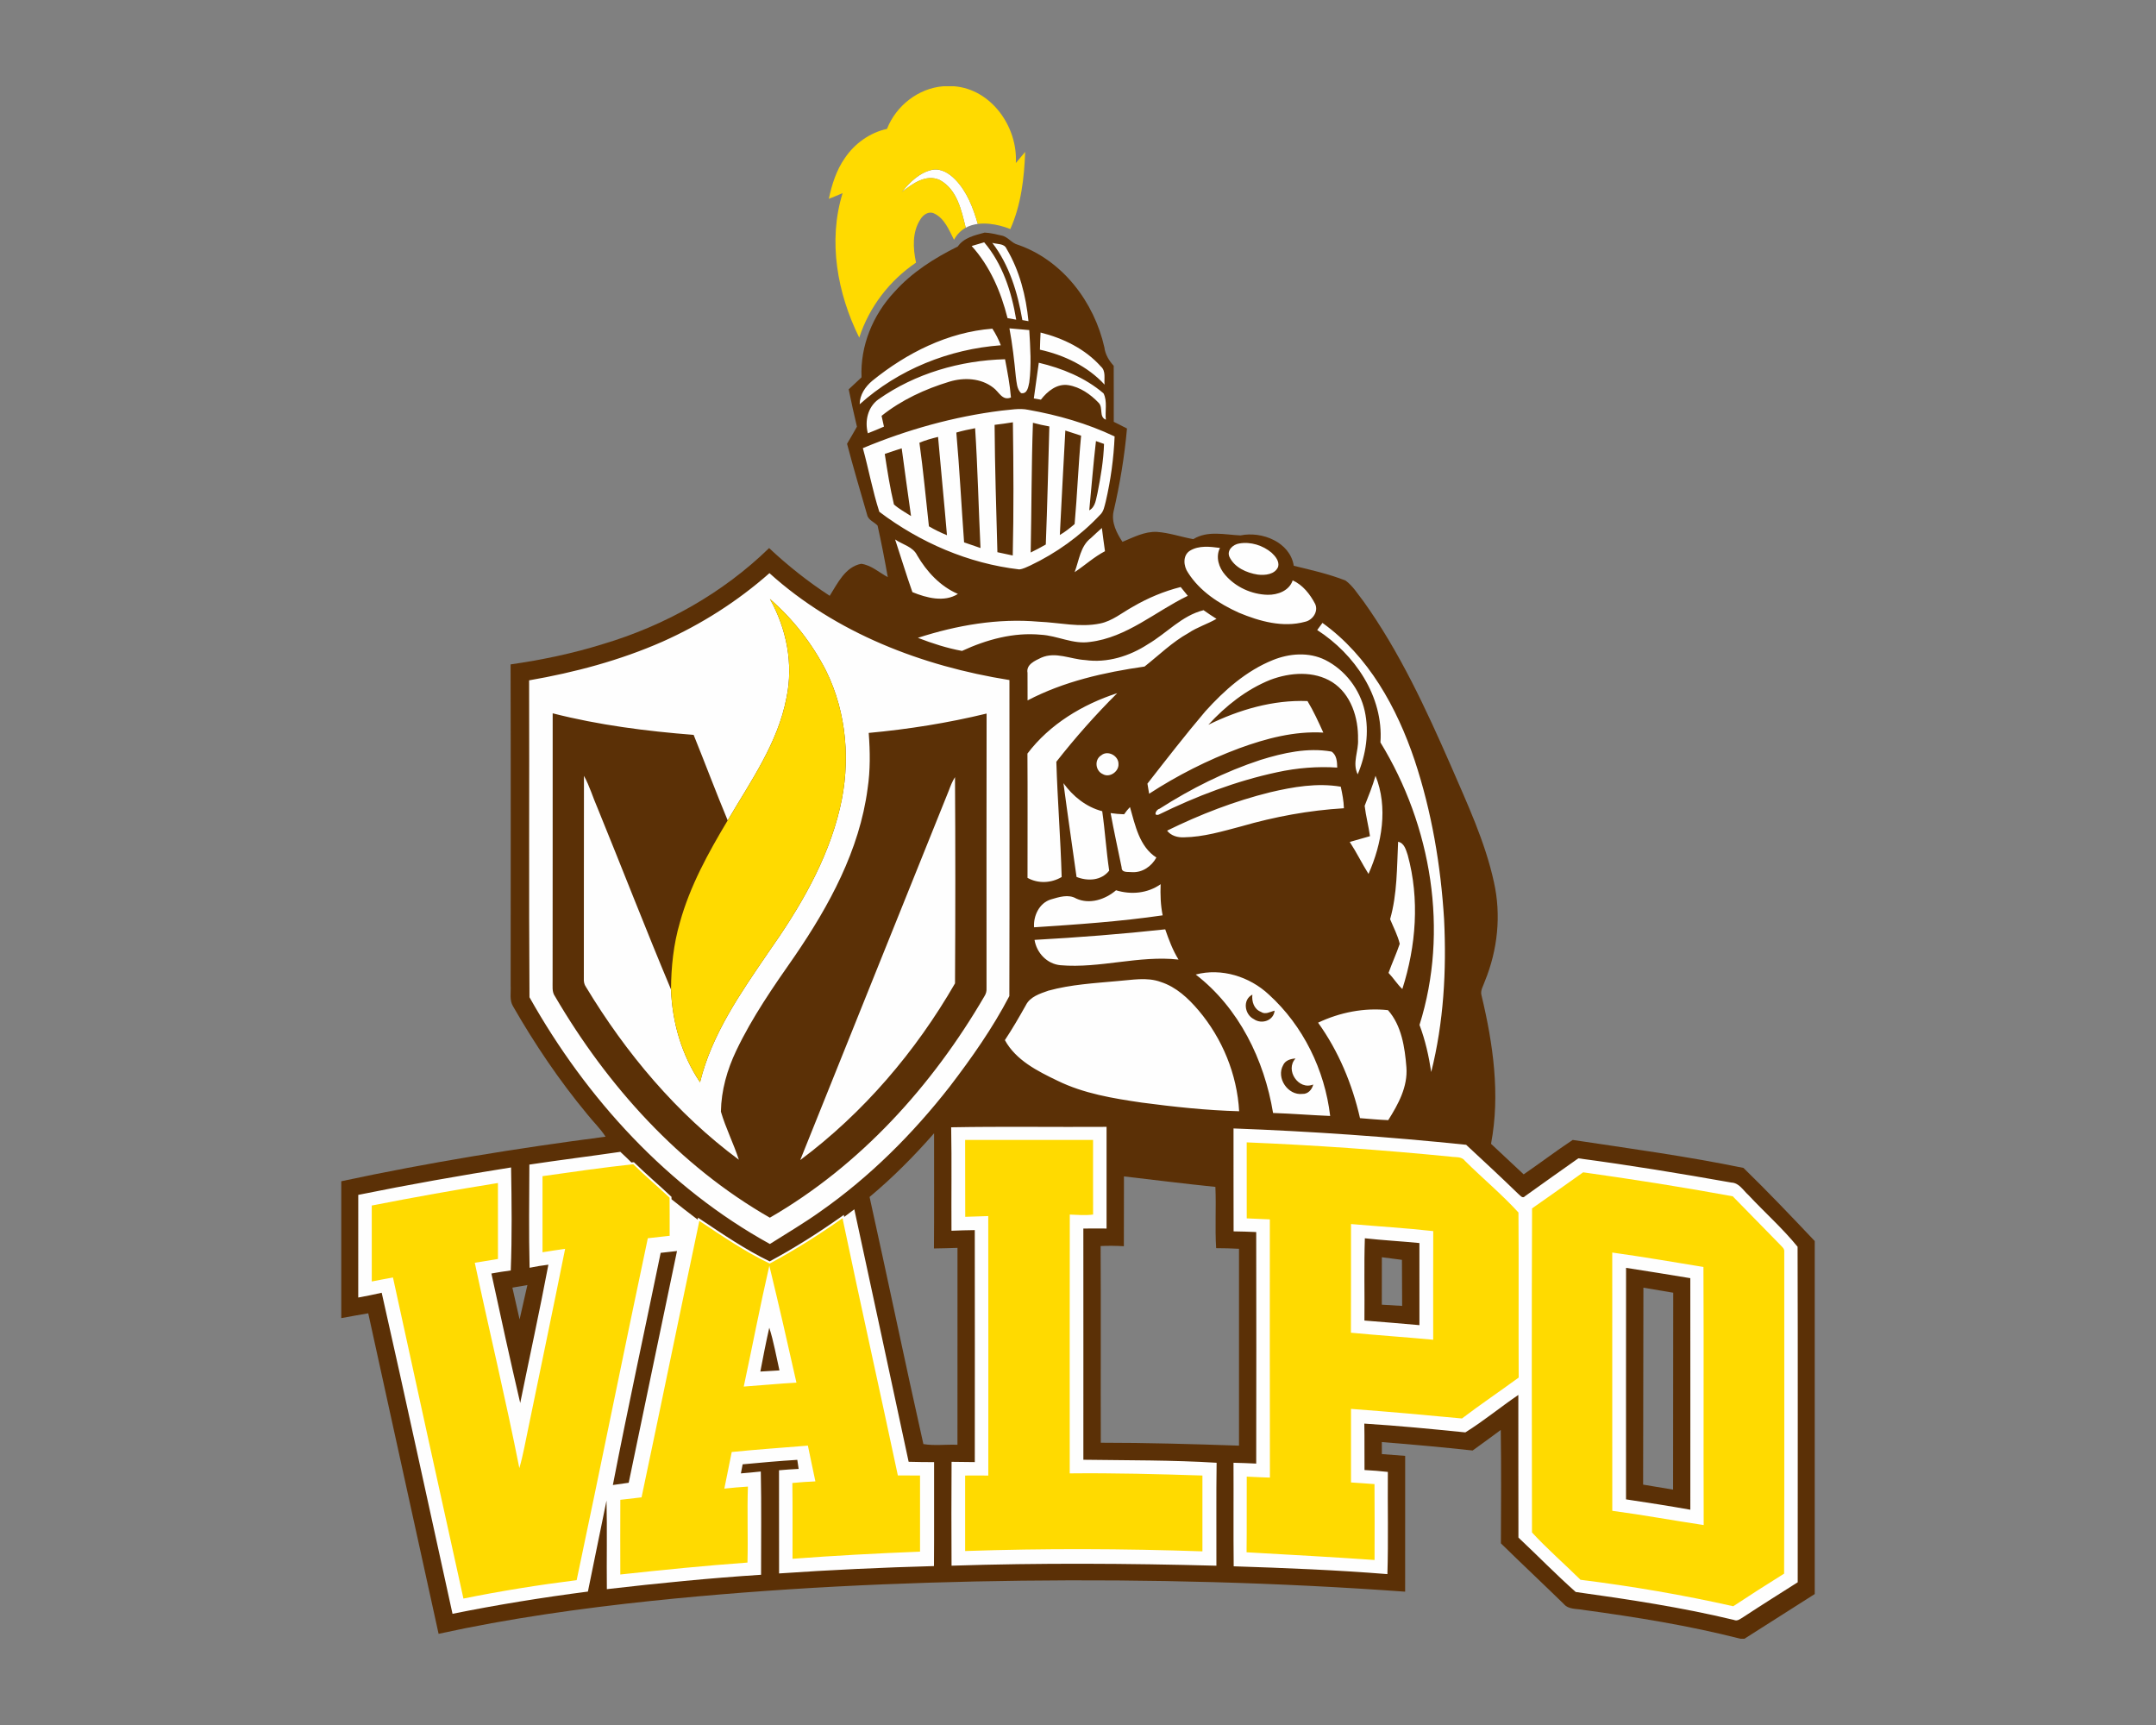 <?xml version="1.0" encoding="UTF-8"?>
<!DOCTYPE svg PUBLIC "-//W3C//DTD SVG 1.1//EN" "http://www.w3.org/Graphics/SVG/1.1/DTD/svg11.dtd">
<!-- Creator: CorelDRAW -->
<svg xmlns="http://www.w3.org/2000/svg" xml:space="preserve" width="2000px" height="1600px" version="1.1" style="shape-rendering:geometricPrecision; text-rendering:geometricPrecision; image-rendering:optimizeQuality; fill-rule:evenodd; clip-rule:evenodd"
viewBox="0 0 2000 1600"
 xmlns:xlink="http://www.w3.org/1999/xlink">
 <rect x="0" y="0" width="2000" height="1600" fill="#808080" stroke="none"/>
 <defs>
  <style type="text/css">
   <![CDATA[
    .fil1 {fill:#FEFEFE}
    .fil0 {fill:#5B3006;fill-rule:nonzero}
    .fil2 {fill:#FFDA00;fill-rule:nonzero}
   ]]>
  </style>
 </defs>
 <g id="Capa_x0020_1">
  <g id="Valparaiso_x0020_Crusaders.cdr">
   <path class="fil0" d="M888.48 228.66c5.69,-8.29 15.79,-10.42 24.91,-12.91 5.29,0.2 10.45,1.51 15.59,2.7 6.06,1.07 9.42,7.17 15.36,8.61 41.4,14.36 70.75,53.26 80.14,95.2 0.82,6.59 4.25,12.23 8.64,17.05 0.14,17.31 0.02,34.63 0.05,51.94 4.09,2.08 8.18,4.13 12.27,6.19 -2.29,25.99 -6.61,51.77 -12.5,77.17 -2.08,10.01 2.92,19.84 8.29,27.97 10.22,-4.2 20.51,-9.73 31.89,-9.23 11.52,0.8 22.51,4.68 33.83,6.74 13.44,-8.27 29.19,-4.09 43.79,-3.47 19.86,-4.12 45.95,6.15 49.42,28.16 16.16,3.93 32.5,7.59 48,13.69 6.95,5.05 11.45,12.75 16.75,19.4 33.54,46.98 57.88,99.64 80.96,152.33 15.2,35.22 31.75,70.33 39.96,108 6.88,30.55 3.47,62.94 -8.39,91.84 -1.35,4.29 -4.5,8.61 -3.11,13.3 10.74,44.77 17.49,91.86 8.82,137.6 10.08,9.44 20.14,18.9 30.27,28.32 15.29,-10.47 30.03,-21.69 45.48,-31.93 52.89,7.95 106.06,15.17 158.43,25.96 22.58,21.99 44.41,44.92 66.1,67.84l0 327.41c-21.76,13.76 -43.48,27.63 -65.21,41.46l-3.75 0c-47.86,-12.25 -96.73,-20.07 -145.62,-26.74 -6.2,-1.24 -13.76,-0.18 -18.24,-5.53 -19.34,-18.86 -39.04,-37.33 -58.31,-56.21 0.16,-35.06 0.38,-70.12 -0.14,-105.19 -8.6,6.47 -17.35,12.76 -26.08,19.07 -28.05,-3.07 -56.11,-5.58 -84.23,-7.85 0,3.73 0,7.46 0.03,11.18 7.2,0.53 14.39,1.08 21.62,1.65 -0.03,41.99 0.04,83.98 -0.03,125.96 -118.42,-8.55 -237.21,-11.63 -355.93,-10.19 -114.53,1.42 -229.07,6.86 -343.01,18.72 -66.34,6.99 -132.48,16.3 -197.67,30.56 -21.65,-99.11 -43.66,-198.15 -65.26,-297.28 -8.37,1.3 -16.66,3.02 -25.03,4.46l0 -126.95c81.05,-17.37 162.99,-30.63 245.19,-41.33 -4.89,-7.63 -11.52,-13.85 -17.1,-20.94 -25.87,-31.2 -48.61,-64.91 -68.77,-100.04 -3.48,-5.72 -1.81,-12.71 -2.18,-19.02 0.03,-99.36 0.19,-198.7 -0.07,-298.06 28.92,-4.13 57.58,-10.12 85.49,-18.81 57.44,-17.07 111.32,-47.2 154.33,-89.09 17.4,16.36 36.19,31.22 56.21,44.27 7.34,-11.59 14.35,-26.81 29.21,-29.69 9.39,1.23 16.55,8.09 24.66,12.36 -2.81,-15.97 -5.92,-31.9 -9.44,-47.74 -3.13,-3.5 -8.75,-5.08 -9.73,-10.13 -6.34,-21.9 -12.81,-43.75 -18.61,-65.81 3.13,-5.23 6.19,-10.53 9.17,-15.86 -2.73,-11.5 -5.31,-23.04 -7.64,-34.63 3.93,-3.75 7.93,-7.43 11.91,-11.13 -1.3,-29.19 10.56,-57.96 30.42,-79.13 16.23,-18.26 37.15,-31.47 58.86,-42.22zm-0.3 1111.43c0.05,-60.89 0,-121.76 0.03,-182.65 -7.27,0.18 -14.56,0.53 -21.83,0.55 0.27,-35.61 0.07,-71.25 0.11,-106.84 -18.47,21.1 -38.29,41.08 -59.84,59.07 16.94,76.34 32.78,152.94 49.92,229.21 10.2,1.74 21.12,0.21 31.61,0.66zm-406.19 -116.27l7.24 -31.89 -13.92 2.4 6.68 29.49zm799.89 -57.69l-0.05 44 18.86 1.14 -0.19 -42.72 -18.62 -2.42zm242.62 28.25l-0.27 182.67 27.79 4.62 0.14 -182.63 -27.66 -4.66zm-375.15 146.51c-0.02,-60.87 0,-121.74 0,-182.6 -7.06,-0.35 -14.13,-0.57 -21.19,-0.57 -1.21,-18.91 0.14,-37.9 -0.71,-56.83 -28.3,-2.88 -56.55,-6.44 -84.82,-9.73 -0.12,21.57 0.04,43.15 -0.09,64.75 -7.18,-0.41 -14.38,-0.53 -21.56,-0.16 0.32,60.8 -0.02,121.62 0.16,182.44 42.74,0 85.49,1.22 128.21,2.7z"/>
   <path class="fil1" d="M1023.04 718.03c6.26,3.71 14.95,-2.4 14.51,-9.34 0.23,-7.64 -9.89,-13.17 -15.93,-8.14 -6.65,3.95 -5.53,14.51 1.42,17.48zm-437.3 360.2l1.47 -0.16 0.85 -0.09 0.61 0.6c10.9,10.69 22.61,20.51 33.69,31.02l0.55 0.52 0.01 0.76 0.02 1.47c8,6.37 16.03,12.73 24.23,18.88l0.37 -1.79 2.21 1.48c20.82,13.88 41.65,28.12 64.22,39.06 23.04,-12.39 45.18,-26.45 66.55,-41.53l2.23 -1.58 0.39 1.86c3.13,-2.34 6.26,-4.69 9.36,-7.04 16.89,78.04 33.65,156.12 50.4,234.17 7.87,0.19 15.75,0.35 23.61,0.32 -0.09,32.14 0.14,64.28 -0.11,96.42 -47.95,1.3 -95.86,3.54 -143.7,6.83 -0.07,-31.91 0,-63.79 -0.05,-95.7 6.06,-0.53 12.14,-0.96 18.22,-1.26 -0.32,-2.1 -0.94,-6.31 -1.26,-8.41 -16.94,1.05 -33.83,2.56 -50.7,4.16 -0.54,2.79 -1.09,5.58 -1.62,8.41 6.17,-0.5 12.32,-1.07 18.47,-1.74 0.69,31.91 0.18,63.84 0.25,95.77 -47.79,3.11 -95.47,7.84 -143.06,13.35 -0.32,-27.38 0.36,-54.79 -0.32,-82.17 -5.65,28.16 -11.64,56.25 -17.26,84.41 -42.1,5.47 -84,12.21 -125.6,20.62 -21.92,-99.27 -43.27,-198.65 -65.69,-297.78 -7.2,1.67 -14.47,3.1 -21.76,4.43 0.02,-31.75 0,-63.5 0.02,-95.22 47.04,-9.56 94.33,-17.92 141.76,-25.44 0.55,31.84 0.94,63.75 -0.3,95.56 -6.01,0.76 -11.99,1.74 -17.96,2.82 8.64,40.11 17.42,80.18 26.74,120.11 8.69,-42.77 18.04,-85.42 26.13,-128.3 -5.85,0.71 -11.66,1.67 -17.44,2.86 -0.78,-31.89 -0.34,-63.79 -0.21,-95.7 28.09,-4.23 56.28,-7.73 84.39,-11.82 3.52,3.18 6.9,6.52 10.29,9.84zm982.26 107.32c0.09,71.59 0.02,143.18 0.02,214.77 -19.84,-3.52 -39.72,-6.63 -59.65,-9.6 0.02,-71.59 -0.07,-143.18 0.04,-214.74 19.86,3.15 39.75,6.21 59.59,9.57zm-660.97 -977.85c-4.25,-14.79 -9.98,-29.99 -20.93,-41.21 -5.42,-5.58 -12.98,-10.47 -21.12,-9.03 -11.95,2.45 -21.03,11.57 -28.45,20.71 9.78,-7.61 22.35,-17.12 35.31,-11.17 16.11,8.95 19.94,27.75 24.01,44.23 3.51,-1.94 7.33,-3.03 11.18,-3.53zm35.64 88.8c-4.22,-25.62 -12.61,-51.68 -29.71,-71.75 -3.89,1.15 -7.75,2.29 -11.61,3.43 17,18.72 27.2,42.59 33.28,66.88 2.01,0.37 6.03,1.08 8.04,1.44zm-22.19 -71.27c15.86,20.64 23.57,46.34 27.91,71.66 1.42,0.25 4.25,0.76 5.67,1.01 -2.31,-23.39 -8.25,-46.86 -20.35,-67.18 -2.19,-5.19 -8.86,-4 -13.23,-5.49zm34.31 80.94c-6.13,-0.62 -12.28,-1.16 -18.4,-1.62 2.81,14.86 4.48,29.9 5.94,44.93 0.82,5.22 0.78,11.21 4.85,15.16 5.89,1.03 6.72,-5.85 7.61,-9.97 2.08,-16.06 0.94,-32.38 0,-48.5zm-26.38 14.08c-2.03,-5.39 -4.71,-10.54 -7.84,-15.4 -41.28,3.2 -79.63,22.56 -111.4,48.34 -6.47,5.39 -11.66,13.07 -11.69,21.78 35.89,-32.3 82.95,-51.18 130.93,-54.72zm3.91 12.96c-41.53,1.08 -83.36,13.17 -117.49,37.24 -9.83,7.11 -12.8,20.04 -9.76,31.43 5.01,-1.95 9.97,-4.05 14.93,-6.18 -0.75,-3.31 -1.49,-6.65 -2.22,-9.99 18.49,-14.76 40.37,-24.86 62.95,-31.7 13.46,-4.09 29.26,-3.36 40.66,5.56 5.33,3.81 8.35,12.45 16.42,9.12 -0.99,-11.94 -3.25,-23.73 -5.49,-35.48zm31.31 3.25c-1.46,11.04 -3.1,22.08 -4.61,33.12 1.64,0.29 4.93,0.84 6.56,1.12 6.03,-7.77 14.92,-15.09 25.44,-13.47 10.92,1.72 20.66,8.53 28.16,16.42 4.39,4.41 0.04,13.07 6.67,15.63 -0.89,-8.02 1.56,-17.1 -2.17,-24.43 -17.03,-14.59 -38.4,-23.27 -60.05,-28.39zm1.06 -12.12c22.42,4.94 44.22,15.36 59.97,32.41 -0.62,-5.62 1.44,-12.52 -3.38,-16.75 -14.56,-16.37 -35.02,-26.31 -56,-31.57 -0.27,5.31 -0.5,10.61 -0.59,15.91zm-39.46 187.84c-1.05,-39.38 -2.35,-78.74 -2.6,-118.12 5.67,-0.67 11.34,-1.47 16.98,-2.38 0.57,41.17 0.82,82.42 -0.14,123.57 -4.75,-1.06 -9.48,-2.06 -14.24,-3.07zm108.74 -107.36c-25.38,-12.07 -52.62,-19.84 -80.23,-24.73 -8.21,-1.71 -16.55,0.12 -24.76,0.78 -44.2,5.53 -87.47,17.64 -128.55,34.79 5.38,19.59 9.03,39.77 15.27,59.04 37.69,28.48 82.7,48 129.81,53.44 3.61,-0.35 6.85,-2.17 10.15,-3.59 24.18,-11.5 46.35,-27.38 64.73,-46.93 3.54,-3.2 4.16,-8.09 5.35,-12.45 4.59,-19.8 7.38,-40.05 8.23,-60.35zm-129.4 -7.65c2.38,37 3.18,74.1 4.98,111.13 -5.07,-1.72 -10.17,-3.45 -15.22,-5.24 -2.49,-33.94 -4.2,-67.95 -7.2,-101.85 5.74,-1.71 11.59,-2.9 17.44,-4.04zm-34.38 8.07c2.63,30.39 5.7,60.75 8.26,91.17 -5.79,-2.33 -11.36,-5.07 -16.74,-8.23 -2.88,-25.85 -5.23,-51.77 -8.8,-77.53 5.56,-2.38 11.41,-3.93 17.28,-5.41zm-33.73 10.6c2.9,20.94 5.62,41.9 8.66,62.81 -5.39,-3.43 -11.04,-6.51 -15.86,-10.76 -3.66,-15.39 -6.11,-31.16 -8.51,-46.84 5.24,-1.76 10.43,-3.61 15.71,-5.21zm119.65 96.62c0.83,-40.09 0.67,-80.25 2.08,-120.32 5.01,1.39 10.11,2.47 15.23,3.4 -1.05,36.51 -1.85,73.03 -3.29,109.51 -4.6,2.63 -9.26,5.1 -14.02,7.41zm27.04 -16.25c1.74,-32.28 3.2,-64.6 5.1,-96.87 4.89,1.55 9.76,3.11 14.63,4.75 -2.58,27.27 -3.57,54.7 -6.01,81.99 -4.32,3.68 -8.78,7.25 -13.72,10.13zm27.29 -22.84c2.06,-21.41 3.75,-42.88 6.22,-64.25 2.49,0.87 4.96,1.74 7.48,2.63 -0.44,15.27 -3.07,30.42 -6.01,45.39 -1.49,5.76 -1.79,12.96 -7.69,16.23zm-121.85 77.53c-16.36,-7.06 -28.91,-20.61 -37.78,-35.79 -3.88,-8.09 -13.58,-9.97 -20.46,-14.75 5.4,16.28 10.31,32.71 16.03,48.85 13,5.33 29.57,9.72 42.21,1.69zm123.48 -51.93c-9.9,7.43 -11.06,20.87 -15.2,31.73 9.51,-6.31 17.99,-14.13 28.16,-19.43 -0.94,-7.18 -2.06,-14.33 -2.88,-21.53 -3.45,2.97 -6.72,6.15 -10.08,9.23zm91.77 11.84c-6.95,4.39 -5.99,14.36 -1.76,20.37 10.95,17.3 28.89,28.87 47.22,37.16 19.09,7.96 40.76,14.01 61.28,8.39 7.09,-1.48 12.69,-9.62 9.4,-16.59 -4.69,-8.96 -11.41,-17.58 -20.83,-21.81 -3.2,9.63 -13.89,13.53 -23.22,13.37 -14.86,-0.36 -29.67,-7.11 -39.38,-18.42 -5.9,-6.74 -9.12,-16.57 -4.85,-25.05 -9.21,-1.23 -19.54,-2.49 -27.86,2.58zm36.64 5.69c4.69,9.9 15.93,14.86 26.24,16.46 6.72,0.82 15.93,-0.02 18.93,-7.2 1.37,-5.14 -2.52,-9.76 -5.99,-13.03 -8.16,-6.92 -19.52,-10.51 -30.15,-8.62 -5.65,0.85 -11.7,6.24 -9.03,12.39zm-38.63 36.14c-2.22,-2.72 -4.41,-5.44 -6.6,-8.16 -15.57,3.93 -30.45,10.17 -44.3,18.26 -9.99,5.47 -19.02,13.24 -30.42,15.57 -18.88,3.93 -38.02,-0.92 -56.96,-1.67 -37.93,-3.36 -76.07,3.31 -112.1,14.97 13.22,5.14 27.02,9.58 40.94,12.14 22.77,-10.54 47.91,-17.44 73.19,-15.02 15.41,0.87 29.81,9.08 45.49,6.68 34.24,-4.1 60.73,-28.3 90.76,-42.77zm14.63 13.33c-20.18,4.98 -34.17,21.35 -51.59,31.54 -17.07,11.15 -37.78,17.6 -58.26,14.7 -13.55,-0.76 -27.38,-8.05 -40.73,-2.18 -5.67,2.72 -14.18,6.29 -12.73,14.04 0,8.52 0.06,17.05 0.06,25.58 33.65,-17.63 71.18,-26.04 108.51,-31.41 13.37,-10.54 25.73,-22.77 40.8,-31.13 8.11,-5.44 17.53,-8.27 25.94,-13.12 -4.07,-2.58 -8.11,-5.19 -12,-8.02zm1.62 93.83c-18.54,21.82 -36.07,44.5 -53.69,67.03 0.5,3.11 1.05,6.24 1.58,9.38 26.19,-17.03 54.24,-31.23 83.52,-42.15 24.94,-9.1 51.29,-16.12 78.06,-14.56 -4.51,-9.95 -9.03,-19.89 -14.68,-29.26 -32.04,-1.19 -63.45,8.02 -91.98,22.01 16.1,-17.53 35.34,-32.8 57.56,-41.71 18.24,-6.86 40.27,-8.57 57.39,2.15 17.47,11.13 24.35,33.23 23.91,53.03 0.69,10.97 -5.55,21.92 -0.3,32.5 7.71,-18.36 10.84,-39.18 6.52,-58.77 -4.48,-20.14 -18.24,-38.12 -36.71,-47.36 -15.16,-7.5 -33.19,-6.08 -48.53,0.14 -24.64,9.94 -45.05,28.02 -62.65,47.57zm103.8 -75.43c34.74,22.4 61.67,61.5 58.65,104.25 47.38,77.3 63.7,174.83 36.25,262.03 5.33,14.08 8.64,28.83 10.86,43.68 11.59,-46.17 14.26,-94.12 11.95,-141.53 -3.06,-50.01 -11.5,-99.95 -27.31,-147.59 -16.44,-48.87 -42.86,-96.87 -85.53,-127.45 -1.63,2.19 -3.27,4.39 -4.87,6.61zm13.28 112.75c-22.15,-3.93 -44.71,1.17 -65.88,7.73 -33,10.83 -64.29,26.53 -93.53,45.21 -3.2,0.64 -6.35,7.11 -0.98,5.57 35.08,-17.21 71.93,-31.26 110.22,-39.42 18.19,-3.94 36.86,-5.47 55.47,-4.26 -0.14,-5.25 -0.39,-11.63 -5.3,-14.83zm8.57 32.57c-21.85,-3.72 -44.09,0.16 -65.4,5.15 -33.12,8.18 -65.12,20.57 -95.7,35.61 3.66,4.82 9.85,6.46 15.66,6.19 18.17,-0.27 35.72,-5.58 53.16,-10.17 31,-8.96 62.95,-14.88 95.2,-16.8 -0.18,-6.77 -1.48,-13.4 -2.92,-19.98zm32.25 -10.12c-2.74,9.5 -6.45,18.67 -10.08,27.86 1.14,9.46 3.59,18.7 4.94,28.14 -6.27,1.78 -12.53,3.56 -18.77,5.37 6.29,9.6 11.31,19.93 17.4,29.64 12.52,-28.13 18.3,-61.8 6.51,-91.01zm20.96 61.19c-1.17,24.02 -0.78,48.43 -7.43,71.81 3.11,7.57 7.04,14.88 8.94,22.86 -3.09,9.12 -7.16,17.9 -10.4,26.97 4.55,4.73 7.98,10.45 12.8,14.95 12.78,-39.93 16.14,-83.54 5,-124.23 -1.64,-4.8 -3.13,-11.2 -8.91,-12.36zm-147.47 249.96c-1.92,-34.19 -15.57,-67.43 -37.63,-93.53 -9.53,-11.22 -20.73,-21.76 -35.01,-26.36 -12.99,-4.8 -26.91,-1.8 -40.23,-0.86 -21.44,1.98 -43.2,3.17 -64.05,8.89 -7.77,2.74 -17.03,5.57 -20.96,13.53 -6.17,10.97 -12.46,21.87 -19.43,32.36 10.24,18.68 30.27,28.74 48.73,37.61 24.42,11.99 51.55,16.41 78.2,20.32 29.99,3.97 60.11,7.22 90.38,8.04zm73.23 -82.15c18.95,26.38 31.7,56.94 38.88,88.55 8.71,0.73 17.44,1.49 26.19,1.85 9.31,-14.76 18.24,-30.99 16.85,-49.1 -1.46,-18.35 -4.46,-38.67 -17.07,-52.91 -22.02,-2.47 -44.85,2.1 -64.85,11.61zm11.2 86.52c-5.01,-42.65 -25.03,-83.71 -56.94,-112.67 -17.8,-16.61 -43.88,-24.84 -67.77,-18.51 40.12,30.92 63.59,79.13 71.75,128.41 17.67,0.59 35.29,2.04 52.96,2.77zm-43.63 -47.09c1.94,-4.48 7.04,-5.96 11.52,-6.22 -10.04,10.59 2.78,29.83 16.41,24.12 -1.08,4.68 -4.89,9 -10.04,8.73 -13.41,1.62 -24.55,-14.81 -17.89,-26.63zm-7.91 -50.61c-0.85,9.31 -12.07,12.99 -19.29,7.87 -8.6,-4.25 -10.66,-18.01 -1.33,-22.7 -0.75,6.4 1.51,13.51 7.98,16 4.04,2.81 8.5,-0.11 12.64,-1.17zm-198.65 -42.12c36.61,3.15 72.91,-9.33 109.53,-5.23 -5.42,-8.74 -8.99,-18.38 -12.35,-28.05 -40.29,4.41 -80.73,7.52 -121.23,9.78 1.96,12.09 11.59,22.33 24.05,23.5zm-24.48 -35.18c39.84,-2.58 79.77,-5.32 119.29,-11.08 -1.95,-9.51 -2.24,-19.25 -1.88,-28.9 -12.02,8.55 -27.47,9.95 -41.37,5.65 -9.92,8.5 -24.43,13.37 -36.89,7.68 -7.36,-4.32 -16,-1.39 -23.54,0.8 -10.75,3.29 -16.37,15.2 -15.61,25.85zm71.01 -105.92c3.09,16.87 6.79,33.6 10.22,50.38 -0.09,5.37 6.22,3.93 9.71,4.39 9.56,0.57 18.08,-5.42 22.52,-13.56 -15.79,-10.12 -19.66,-30.03 -24.5,-46.81 -1.99,2.08 -3.8,4.32 -5.42,6.7 -4.18,-0.09 -8.39,-0.53 -12.53,-1.1zm-1.32 53.37c-2.75,-18.31 -3.84,-36.8 -6.47,-55.11 -14.84,-3.88 -27.11,-13.73 -35.96,-26.01 3.82,29.03 8.1,57.99 12.14,86.97 10.36,4.1 22.95,3.52 30.29,-5.85zm-44.09 5.92c-1.01,-35.65 -3.84,-71.24 -4.94,-106.9 17.53,-22.33 36.36,-43.61 56.48,-63.63 -32.14,10.44 -62.68,28.8 -83.29,56.04 0.25,38.4 0.07,76.85 0.07,115.27 9.82,5.53 22.08,4.94 31.68,-0.78zm-48.53 110.43c0.27,-97.7 0.09,-195.43 0.09,-293.12 -81,-12.87 -161.14,-43.59 -222.63,-99.16 -29.58,26.1 -63.24,47.54 -99.27,63.57 -39.42,17.35 -81.32,28.52 -123.68,35.86 0.32,97.99 -0.34,195.98 0.35,293.94 52.66,93.79 128.22,176.62 223.01,228.87 15.73,-10.01 31.87,-19.43 47.02,-30.28 45.65,-32 85.49,-71.78 119.73,-115.62 20.39,-26.65 39.86,-54.3 55.38,-84.06zm-21.1 -262.06c-0.2,84.96 -0.04,169.9 -0.07,254.83 0.16,2.59 -0.43,4.94 -1.78,7.11 -48.43,83.2 -115.34,157.24 -199.22,205.67 -84.05,-48.09 -150.77,-122.31 -199.32,-205.32 -3.06,-4.21 -2.05,-9.58 -2.21,-14.4 0.13,-82.7 0,-165.4 0.07,-248.1 42.81,10.93 86.78,16.55 130.76,20 10.68,26.38 20.64,53.05 31.59,79.32 21.26,-36.23 46.56,-71.7 54.54,-113.81 6.56,-31.15 0.11,-64.02 -15.39,-91.59 21.4,18.56 39.27,41.44 52.14,66.7 19.32,39.18 22.9,85.1 12.82,127.38 -11.54,48.96 -37.6,92.94 -66.33,133.67 -25.57,37.47 -52.52,75.84 -63.43,120.55 -17.07,-25.3 -25.82,-55.7 -26.92,-86.06 -23.43,-55.77 -45.24,-112.2 -68.12,-168.2 -4.38,-9.9 -7.36,-20.48 -12.64,-29.97 -0.2,62.63 0.05,125.26 -0.11,187.89 -0.18,2.79 0.3,5.62 1.99,7.95 37.03,61.33 84.02,117.44 141.8,160.23 -4.89,-15.11 -12.2,-29.37 -16.64,-44.59 0.3,-19.68 5.81,-39 14.27,-56.67 14.79,-31.06 34.51,-59.4 54.15,-87.52 32,-46.76 60.16,-98.4 67.65,-155.36 2.61,-17.14 2.33,-34.51 1.05,-51.74 36.83,-3.41 73.42,-9.22 109.35,-17.97zm-29.3 250.26c0.37,-63.75 0.39,-127.54 -0.02,-191.27 -2.54,3.96 -4.23,8.32 -5.85,12.73 -45.83,114.18 -91.98,228.23 -137.72,342.45 58.63,-43.75 107.16,-100.69 143.59,-163.91zm-317.39 465.31c13.94,-71.91 29.57,-143.57 44.34,-215.34 5.05,-0.55 10.1,-1.14 15.15,-1.69 -15.11,71.61 -29.78,143.31 -44.8,214.94 -4.91,0.67 -9.8,1.35 -14.69,2.09zm145.09 -145.88c4.12,12.89 6.43,26.38 9.44,39.59 -5.92,0.3 -11.84,0.66 -17.73,1.05 2.6,-13.58 5.21,-27.18 8.29,-40.64zm190.63 -90.56c0.12,71.73 0.05,143.45 0.02,215.18 -7.17,-0.05 -14.35,-0.14 -21.55,-0.25 -0.23,32.11 -0.16,64.23 -0.02,96.34 81.85,-2.65 163.81,-2.15 245.69,0.02 0.14,-31.84 -0.28,-63.68 0.2,-95.49 -41.09,-2.56 -82.4,-2.18 -123.61,-2.79 -0.02,-71.48 0.07,-142.95 -0.02,-214.45 7.18,-0.09 14.35,-0.09 21.53,-0.02 0,-31.43 0,-62.88 0,-94.31 -48.04,0.32 -96.11,-0.48 -144.14,0.41 0.6,31.98 0.05,63.95 0.28,95.96 7.2,-0.3 14.4,-0.53 21.62,-0.6zm261.07 1.81c0.14,71.58 0.14,143.17 0,214.76 -7.01,-0.36 -14.05,-0.61 -21.07,-0.77 0.18,32 -0.18,64.02 0.18,96.04 47.57,1.53 95.14,3.43 142.59,7.25 0.96,-31.57 0.13,-63.2 0.41,-94.79 -7.2,-0.8 -14.43,-1.4 -21.65,-1.76 -0.18,-14.36 0.14,-28.71 -0.18,-43.06 31.29,1.96 62.51,5 93.71,8.15 16.99,-10.55 32.58,-23.47 49.17,-34.74 0.11,44.09 -0.07,88.21 0.09,132.3 17.81,16.71 34.88,34.29 53.14,50.47 49.17,6.83 98.36,14.28 146.7,25.9 3.34,1.59 6.2,-1.17 8.87,-2.7 16.64,-10.95 33.55,-21.51 50.36,-32.21 -0.03,-103.72 0.22,-207.47 -0.12,-311.2 -13.85,-17.05 -30.54,-31.86 -45.58,-47.95 -4.91,-4.37 -8.61,-11.32 -15.91,-11.61 -47.15,-8.37 -94.42,-16.16 -141.92,-22.45 -16.54,11.59 -32.96,23.34 -49.41,35.09 -2.33,2.72 -4.62,-0.87 -6.36,-2.2 -15.86,-15.4 -32.07,-30.44 -48.27,-45.46 -71.75,-7.45 -143.73,-12.48 -215.8,-15.16 0.05,31.82 -0.06,63.64 0.07,95.46 7,0.09 13.99,0.32 20.98,0.64zm151.39 10.19c0,25.39 -0.02,50.79 0.02,76.16 -17,-1.62 -34.01,-2.83 -51.02,-4.27 0.28,-25.42 -0.45,-50.88 0.39,-76.3 16.83,1.85 33.76,2.77 50.61,4.41z"/>
   <path class="fil2" d="M875.18 80l9.76 0c34.76,2.63 59.29,37.85 57.39,71.22 2.84,-3.47 5.72,-6.9 8.66,-10.31 -0.91,24.3 -3.74,49.17 -13.8,71.57 0,0 -15.31,-6.72 -30.15,-4.78l-0.01 0c-4.25,-14.79 -9.98,-29.99 -20.93,-41.21 -5.42,-5.58 -12.98,-10.47 -21.12,-9.03 -11.95,2.45 -21.03,11.57 -28.46,20.71 9.79,-7.61 22.36,-17.12 35.32,-11.17 16.11,8.95 19.94,27.75 24.01,44.23l0 0c-4.23,2.34 -8.01,5.9 -10.87,11.17 -4.66,-9.05 -8.8,-20.05 -18.72,-24.53 -4.96,-2.17 -9.92,1.4 -12.43,5.54 -7.77,11.86 -6.95,26.9 -4.07,40.18 -24.62,16.57 -43.52,41.32 -52.69,69.58 -20.29,-40.96 -29.23,-89.6 -15.43,-134.02 -4.22,1.83 -8.5,3.59 -12.79,5.26 2.81,-13.21 6.94,-26.4 14.74,-37.6 9.07,-13.6 23.2,-23.75 39.22,-27.27 8.48,-21.53 29.12,-37.76 52.37,-39.54zm-161.17 1092c23.38,-12.53 45.88,-26.79 67.54,-42.08 16.67,79.63 34.45,159.04 51.34,238.63 6.86,0.02 13.72,0.02 20.57,0.02 0,23.55 0,47.09 0,70.65 -39.45,1.53 -78.9,3.64 -118.28,6.61 -0.07,-23.43 0.2,-46.88 -0.16,-70.31 7.1,-0.71 14.24,-1.19 21.37,-1.48 -2.4,-11.04 -4.62,-22.13 -6.95,-33.17 -23.57,1.94 -47.15,3.54 -70.65,5.92 -2.31,11.31 -4.57,22.65 -6.86,33.96 7.27,-0.82 14.56,-1.43 21.87,-1.89 -0.82,23.5 0.23,46.99 -0.41,70.49 -39.4,2.86 -78.72,6.76 -117.96,11.06 -0.05,-23.08 -0.09,-46.19 0.02,-69.28 6.56,-0.73 13.12,-1.53 19.68,-2.28 18.08,-85.44 35.57,-171 53.62,-256.44 21.15,14.11 42.38,28.6 65.26,39.59zm-0.34 1.99l0 0c-8.57,37.21 -15.73,74.77 -23.73,112.11 16.3,-1.14 32.55,-2.76 48.87,-3.65 -8.09,-36.21 -16.39,-72.41 -25.14,-108.46zm707.54 -53.17c15.91,-10.99 31.57,-22.33 47.41,-33.46 46.37,6.52 92.66,13.76 138.74,22.26 14.58,14.91 29.19,29.81 43.77,44.71 1.74,2.01 4.5,3.84 4.02,6.95 -0.06,99.45 0.21,198.9 -0.13,298.33 -15.89,9.85 -31.59,19.98 -47.2,30.24 -46.79,-10.56 -94.13,-18.6 -141.69,-24.55 -14.88,-14.74 -30.86,-28.59 -44.99,-43.9 -0.2,-100.19 -0.34,-200.39 0.07,-300.58zm74.38 40.96l0 0c0.07,79.84 -0.02,159.71 0.04,239.55 28.37,3.77 56.51,8.98 84.78,13.21 -0.3,-79.8 0.16,-159.59 -0.23,-239.38 -28.16,-4.67 -56.32,-9.42 -84.59,-13.38zm-992.34 -70.85c28.02,-3.98 56.02,-8.03 84.16,-11.07 10.9,10.7 22.62,20.53 33.71,31.04 0.14,11.78 0.07,23.57 0.09,35.34 -6.76,0.78 -13.51,1.58 -20.27,2.26 -22.4,105.63 -43.66,211.5 -66.01,317.15 -35.21,4.41 -70.27,10.03 -105.03,17.07 -21.9,-99.25 -43.8,-198.49 -65.37,-297.81 -6.59,1.15 -13.12,2.45 -19.66,3.71 -0.07,-23.48 -0.05,-46.97 -0.02,-70.45 38.9,-7.63 77.92,-14.6 117.05,-20.89 0.04,23.47 0.02,46.97 0.02,70.47 -7.16,1.14 -14.33,2.26 -21.49,3.5 13.49,63.54 28.76,126.74 41.33,190.47 3.68,-12.55 5.78,-25.49 8.55,-38.27 11.31,-55.04 22.9,-110.03 33.92,-165.12 -7,1.03 -13.99,2.01 -20.98,3.18 -0.03,-23.52 -0.03,-47.06 0,-70.58zm653.28 39.15c-0.07,-23.5 -0.03,-46.99 -0.03,-70.49 63.09,2.61 126.11,6.99 188.94,13.23 4.55,0.76 10.26,-0.43 13.44,3.84 16.34,16.19 34.31,31.11 49.71,48 0.37,51.02 -0.04,102.06 0.21,153.08 -17.44,12.78 -35.41,24.87 -52.62,37.94 -34.28,-3.27 -68.59,-6.33 -102.92,-8.89 -0.03,22.74 -0.03,45.48 0,68.23 7.27,0.39 14.51,1.07 21.78,1.53 0.18,23.45 0.11,46.9 0.05,70.38 -39.55,-2.75 -79.16,-4.9 -118.72,-7.13 0.29,-23.39 0.02,-46.79 0.16,-70.18 7.15,0.35 14.33,0.71 21.5,0.9 -0.22,-79.84 -0.06,-159.68 -0.09,-239.5 -7.13,-0.37 -14.28,-0.67 -21.41,-0.94zm96.73 5.26l0 0c-0.07,33.6 0.11,67.2 -0.09,100.8 25.39,2.42 50.9,4.16 76.32,6.51 0,-33.57 -0.1,-67.17 0.04,-100.75 -25.35,-2.88 -50.86,-4.32 -76.27,-6.56zm-357.97 -78.01c39.57,-0.03 79.11,-0.05 118.68,0.02 0.02,23.06 -0.07,46.1 0.04,69.17 -7.2,1 -14.44,0.29 -21.64,0.04 -0.14,80.02 -0.05,160.02 -0.05,240.05 41.05,-0.44 82.08,0.66 123.09,1.99 -0.03,23.42 0,46.88 0,70.33 -73.35,-2.52 -146.77,-2.81 -220.12,-0.3 0.05,-23.34 0.07,-46.67 0,-70.01 7.16,-0.09 14.31,-0.07 21.49,0.02 0.02,-80.23 0.11,-160.46 -0.05,-240.69 -7.11,0.21 -14.24,0.42 -21.35,0.69 -0.13,-23.77 0.03,-47.54 -0.09,-71.31zm-181.1 -501.79c21.4,18.56 39.27,41.44 52.14,66.7 19.32,39.18 22.9,85.1 12.82,127.38 -11.54,48.96 -37.6,92.94 -66.33,133.67 -25.57,37.47 -52.52,75.84 -63.43,120.55 -17.07,-25.3 -25.83,-55.7 -26.92,-86.06 0.09,-20.93 2.31,-41.94 8.2,-62.08 9.33,-33.85 26.4,-64.82 44.37,-94.76 21.26,-36.23 46.56,-71.71 54.54,-113.81 6.56,-31.15 0.11,-64.02 -15.39,-91.59z"/>
  </g>
 </g>
</svg>
